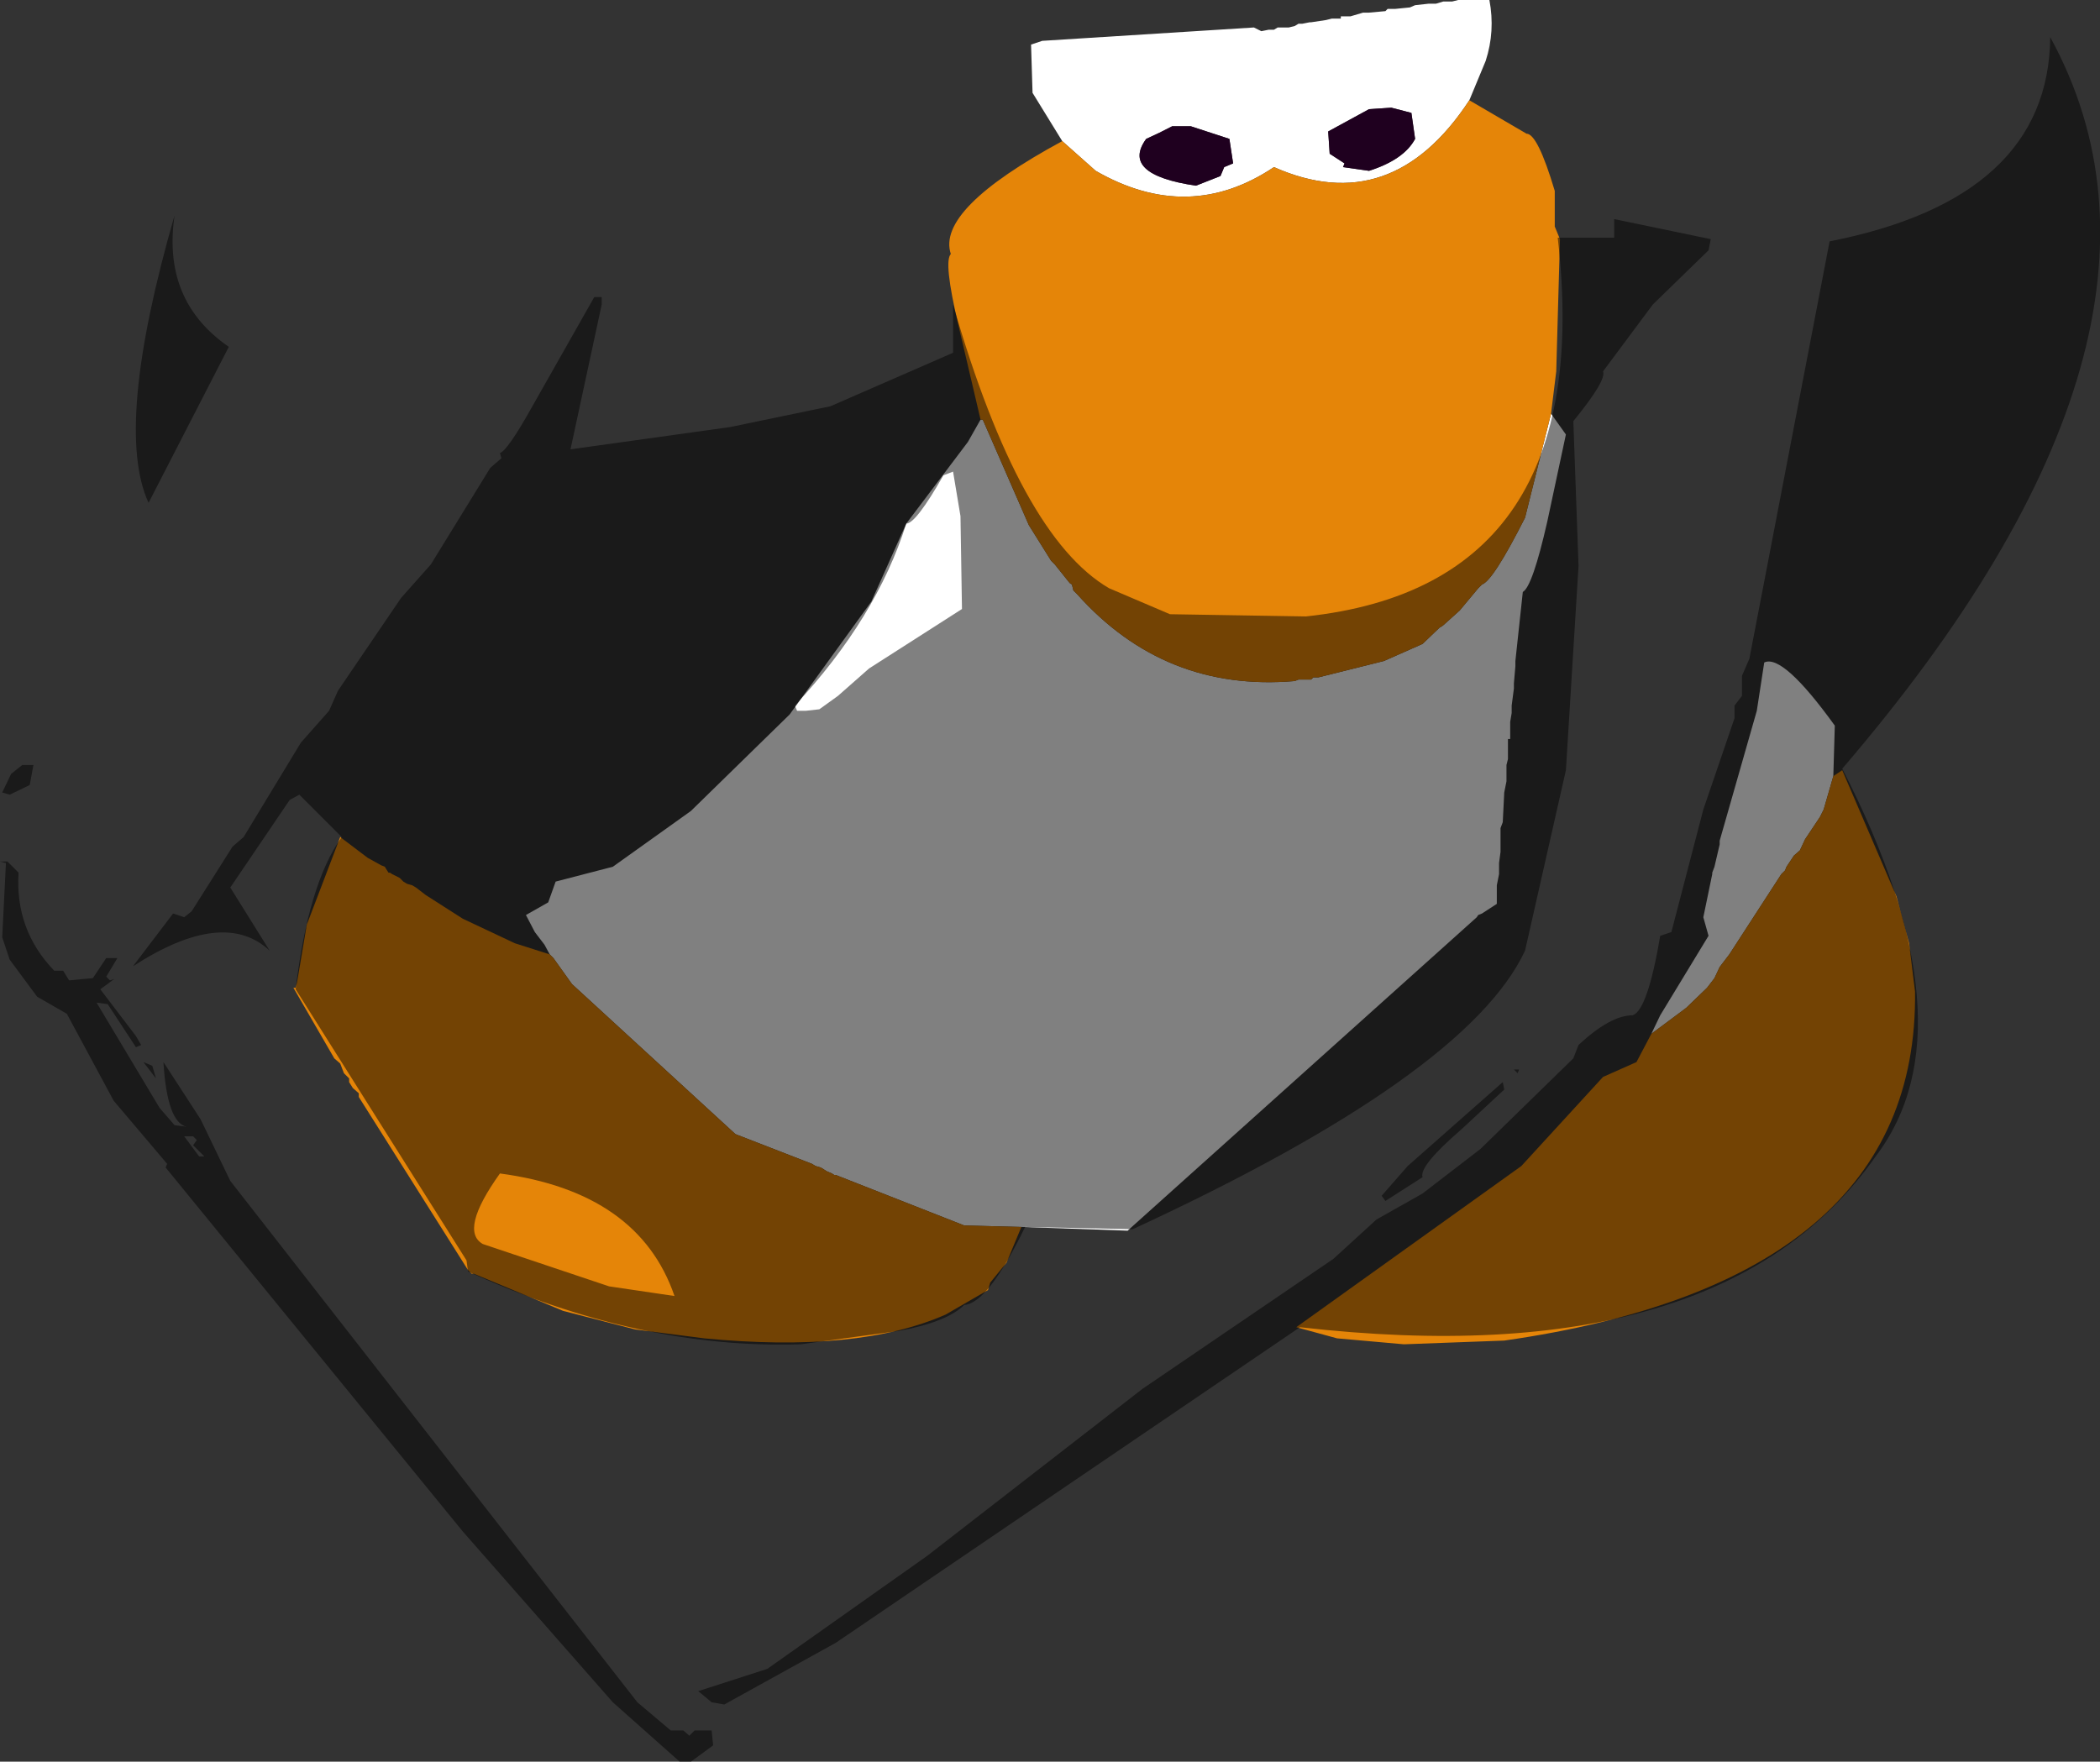 <?xml version="1.0" encoding="UTF-8" standalone="no"?>
<svg xmlns:ffdec="https://www.free-decompiler.com/flash" xmlns:xlink="http://www.w3.org/1999/xlink" ffdec:objectType="shape" height="118.6px" width="141.35px" xmlns="http://www.w3.org/2000/svg">
  <rect width="100%" height="100%" fill="#333333" stroke="none"/>
  <g transform="matrix(1.0, 0.0, 0.0, 1.0, 73.9, -10.0)">
    <path d="M-2.4 19.5 L-4.4 16.25 -4.5 13.0 -3.75 12.75 10.5 11.85 11.0 12.1 11.5 12.0 11.85 12.0 12.1 11.85 12.85 11.85 13.25 11.75 13.5 11.6 13.75 11.6 14.25 11.5 14.35 11.5 15.35 11.35 15.75 11.25 16.35 11.25 16.35 11.1 17.0 11.1 17.85 10.85 18.25 10.85 19.35 10.75 19.5 10.6 20.0 10.6 21.0 10.5 21.35 10.35 22.25 10.25 22.75 10.25 23.25 10.1 23.85 10.1 24.25 10.0 26.35 10.0 Q26.75 12.1 26.1 14.1 L25.0 16.75 Q19.75 24.75 11.85 21.25 6.1 25.1 -0.15 21.5 L-2.4 19.5 M30.5 37.85 L31.5 39.25 30.25 45.1 Q29.25 49.5 28.6 49.85 L28.1 54.5 28.1 54.85 28.0 56.0 28.0 56.35 27.85 57.5 27.85 58.0 27.75 58.6 27.75 59.75 27.6 59.75 27.6 61.1 27.5 61.5 27.5 62.6 27.35 63.35 27.25 65.35 27.1 65.75 27.1 67.35 27.0 68.1 27.0 68.85 26.85 69.6 26.85 70.85 25.85 71.5 25.6 71.6 25.5 71.75 2.0 92.85 -5.15 92.6 -9.0 92.5 -17.65 89.1 -17.75 89.1 -17.9 89.0 -18.25 88.85 -18.65 88.6 -19.0 88.5 -19.25 88.35 -24.4 86.35 -35.4 76.25 -36.65 74.5 -36.9 74.25 -37.25 73.6 -37.9 72.75 -38.5 71.6 -37.0 70.75 -36.5 69.35 -32.65 68.35 -27.4 64.6 -20.75 58.1 -15.25 50.5 -12.9 45.25 -8.75 39.75 -7.9 38.25 -7.75 38.25 -4.65 45.35 -3.15 47.75 -2.9 48.0 -1.9 49.25 -1.75 49.35 -1.65 49.75 -1.4 50.0 Q4.5 56.6 13.25 55.85 L13.5 55.75 14.35 55.75 14.5 55.6 14.85 55.6 19.25 54.5 21.85 53.35 23.0 52.25 Q23.2 52.15 23.35 52.0 L24.35 51.1 25.6 49.6 25.85 49.35 Q26.6 49.1 28.75 44.85 L30.5 37.85 M6.6 22.5 L8.25 21.85 8.5 21.25 9.1 21.0 8.85 19.35 6.25 18.5 5.0 18.5 Q4.15 18.95 3.25 19.35 1.5 21.75 6.6 22.5 M21.35 19.35 L21.1 17.6 19.75 17.25 18.25 17.35 15.5 18.85 15.6 20.35 16.6 21.0 16.5 21.25 18.25 21.5 Q20.6 20.75 21.35 19.35 M37.25 79.6 L37.85 78.35 41.1 73.0 40.75 71.75 41.35 68.85 41.35 68.75 41.5 68.35 41.85 66.85 41.85 66.6 44.35 57.85 44.85 54.6 Q46.1 54.0 49.6 58.85 L49.5 62.25 48.85 64.5 48.6 65.0 47.6 66.5 47.25 67.25 46.85 67.6 46.35 68.35 46.25 68.6 46.0 68.85 42.5 74.25 41.85 75.1 41.5 75.85 41.0 76.5 39.6 77.85 37.25 79.6" fill="#ffffff" fill-rule="evenodd" stroke="none"/>
    <path d="M25.0 16.75 L28.85 19.0 Q29.6 19.0 30.75 22.85 L30.75 25.25 31.1 26.1 30.85 35.0 30.5 37.85 28.75 44.85 Q26.6 49.1 25.85 49.35 L25.6 49.6 24.35 51.1 23.35 52.0 Q23.2 52.15 23.0 52.25 L21.85 53.35 19.25 54.5 14.85 55.6 14.5 55.6 14.35 55.75 13.5 55.75 13.25 55.85 Q4.5 56.6 -1.4 50.0 L-1.65 49.75 -1.75 49.35 -1.9 49.25 -2.9 48.0 -3.15 47.75 -4.65 45.35 -7.75 38.25 -7.9 38.25 -9.4 31.85 Q-10.4 27.6 -9.9 27.1 -10.9 24.1 -2.4 19.5 L-0.15 21.5 Q6.1 25.1 11.85 21.25 19.75 24.75 25.0 16.75 M-5.15 92.6 L-6.15 95.0 -7.25 96.35 -7.4 96.85 -10.25 98.5 Q-16.15 101.1 -26.5 100.1 L-31.15 99.5 -36.0 98.25 -42.0 95.75 -42.15 95.75 -42.4 95.5 -49.75 83.85 -49.75 83.6 -50.15 83.25 -50.4 82.85 -50.4 82.6 -50.75 82.25 -51.0 81.6 -51.4 81.25 -54.15 76.5 -54.0 76.5 -53.9 76.1 -53.25 72.25 -51.0 66.35 -49.15 67.75 -48.25 68.25 -48.0 68.35 -47.75 68.75 -47.65 68.75 -47.5 68.85 -47.0 69.1 -46.75 69.35 -46.5 69.5 -46.15 69.6 -45.9 69.75 -45.25 70.25 -42.75 71.85 -39.25 73.5 -36.9 74.25 -36.65 74.5 -35.4 76.25 -24.4 86.35 -19.25 88.35 -19.0 88.5 -18.65 88.6 -18.25 88.85 -17.9 89.0 -17.75 89.1 -17.65 89.1 -9.0 92.5 -5.15 92.6 M49.5 62.25 L50.1 61.85 53.75 70.35 54.6 73.5 55.0 76.75 Q55.25 96.25 27.35 100.25 L20.6 100.5 16.1 100.1 13.35 99.35 28.5 88.5 34.0 82.5 36.25 81.5 37.25 79.6 39.6 77.85 41.0 76.5 41.5 75.85 41.85 75.1 42.5 74.25 46.0 68.85 46.25 68.6 46.35 68.35 46.85 67.6 47.25 67.25 47.6 66.5 48.6 65.0 48.85 64.5 49.5 62.25" fill="#e58508" fill-rule="evenodd" stroke="none"/>
    <path d="M21.35 19.35 Q20.6 20.75 18.25 21.5 L16.5 21.25 16.6 21.0 15.6 20.35 15.5 18.85 18.25 17.35 19.75 17.25 21.1 17.6 21.35 19.35 M6.6 22.5 Q1.5 21.75 3.25 19.35 4.15 18.95 5.0 18.5 L6.25 18.5 8.85 19.35 9.1 21.0 8.5 21.25 8.25 21.85 6.6 22.5" fill="#1f001f" fill-rule="evenodd" stroke="none"/>
    <path d="M64.1 12.5 Q75.1 32.6 50.1 61.75 59.0 79.1 52.35 87.85 42.0 102.6 13.6 99.35 L-17.65 120.6 -25.15 124.75 -26.0 124.6 -26.9 123.85 -22.25 122.35 -11.5 114.75 3.0 103.5 15.85 94.75 18.75 92.1 21.85 90.35 25.75 87.35 32.0 81.25 32.35 80.35 Q34.5 78.35 36.0 78.35 37.0 78.0 37.85 73.0 L38.6 72.75 40.75 64.5 42.85 58.35 42.85 57.5 43.35 56.85 43.35 55.5 43.85 54.35 49.25 26.25 Q64.0 23.35 64.1 12.5 M41.1 26.85 L37.35 30.5 34.0 35.0 Q34.25 35.6 32.0 38.35 L32.35 48.1 31.5 61.85 28.75 74.0 Q24.85 82.35 2.35 92.75 L-4.9 92.6 Q-7.4 97.75 -9.0 97.85 -10.15 99.0 -13.4 99.6 L-20.0 100.5 Q-30.9 100.85 -42.4 95.6 L-42.5 94.85 -54.0 76.6 Q-53.15 69.5 -50.9 66.35 L-53.75 63.5 -54.4 63.85 -58.4 69.75 -55.75 74.0 Q-58.85 71.1 -64.95 75.05 L-62.25 71.5 -61.5 71.75 -61.0 71.35 -58.25 67.0 -57.5 66.35 -53.65 60.0 -51.75 57.85 -51.15 56.5 -46.9 50.25 -44.9 48.0 -40.9 41.5 -40.15 40.85 -40.25 40.5 Q-39.75 40.35 -38.15 37.5 L-33.9 30.0 -33.4 30.0 -33.4 30.5 -35.5 40.25 -24.75 38.75 -18.0 37.35 -9.75 33.75 -9.75 30.5 Q-5.25 46.1 0.75 49.6 L4.85 51.35 14.0 51.5 Q33.65 49.4 30.95 26.0 L34.75 26.0 34.75 24.75 41.25 26.1 41.1 26.85 M19.1 90.5 L20.85 88.5 27.25 82.85 27.35 83.35 24.5 86.0 Q21.6 88.5 21.85 89.25 L19.35 90.85 19.1 90.5 M28.0 82.0 L28.35 82.0 28.25 82.25 28.0 82.0 M-10.4 42.0 Q-12.25 45.25 -12.9 45.25 -14.9 51.6 -20.4 57.5 L-20.25 57.85 -19.65 57.85 -18.75 57.75 -17.5 56.85 -15.4 55.0 -9.15 51.0 -9.25 44.75 -9.75 41.75 -10.4 42.0 M-62.15 24.5 Q-63.0 30.25 -58.5 33.35 L-63.9 43.85 Q-66.25 38.75 -62.15 24.5 M-71.65 61.5 L-71.9 62.85 -73.25 63.5 -73.75 63.35 -73.15 62.1 -72.4 61.5 -71.65 61.5 M-73.5 68.1 L-73.9 68.0 -73.4 68.0 -72.65 68.75 Q-72.9 72.6 -70.25 75.35 L-69.65 75.35 -69.25 76.0 -67.65 75.85 -66.75 74.5 -66.0 74.5 -66.75 75.75 -66.5 76.0 -66.2 75.9 -67.15 76.6 -64.75 79.75 -64.4 80.35 -64.75 80.5 -66.65 77.6 -67.4 77.5 -63.15 84.6 -62.15 85.75 -61.35 85.85 Q-62.65 85.55 -62.9 81.5 L-60.4 85.35 -58.4 89.5 -31.0 124.6 -28.75 126.5 -27.9 126.5 -27.5 126.85 -27.15 126.5 -26.0 126.5 -25.9 127.5 -27.4 128.6 -28.15 128.6 -32.65 124.6 -42.75 113.1 -62.75 88.6 -62.65 88.35 -66.25 84.1 -69.4 78.25 -71.4 77.1 -73.25 74.6 -73.75 73.1 -73.5 68.1 M-32.9 96.6 L-28.5 97.25 Q-30.9 90.25 -40.25 89.0 -43.0 92.85 -41.4 93.75 L-32.9 96.6 M-60.9 86.5 L-61.5 86.5 -60.5 87.85 -60.15 87.85 -60.9 87.1 -60.65 86.75 -60.9 86.5 M-64.25 81.5 L-63.65 81.75 -63.4 82.6 -64.25 81.5" fill="#000000" fill-opacity="0.498" fill-rule="evenodd" stroke="none"/>
  </g>
</svg>
